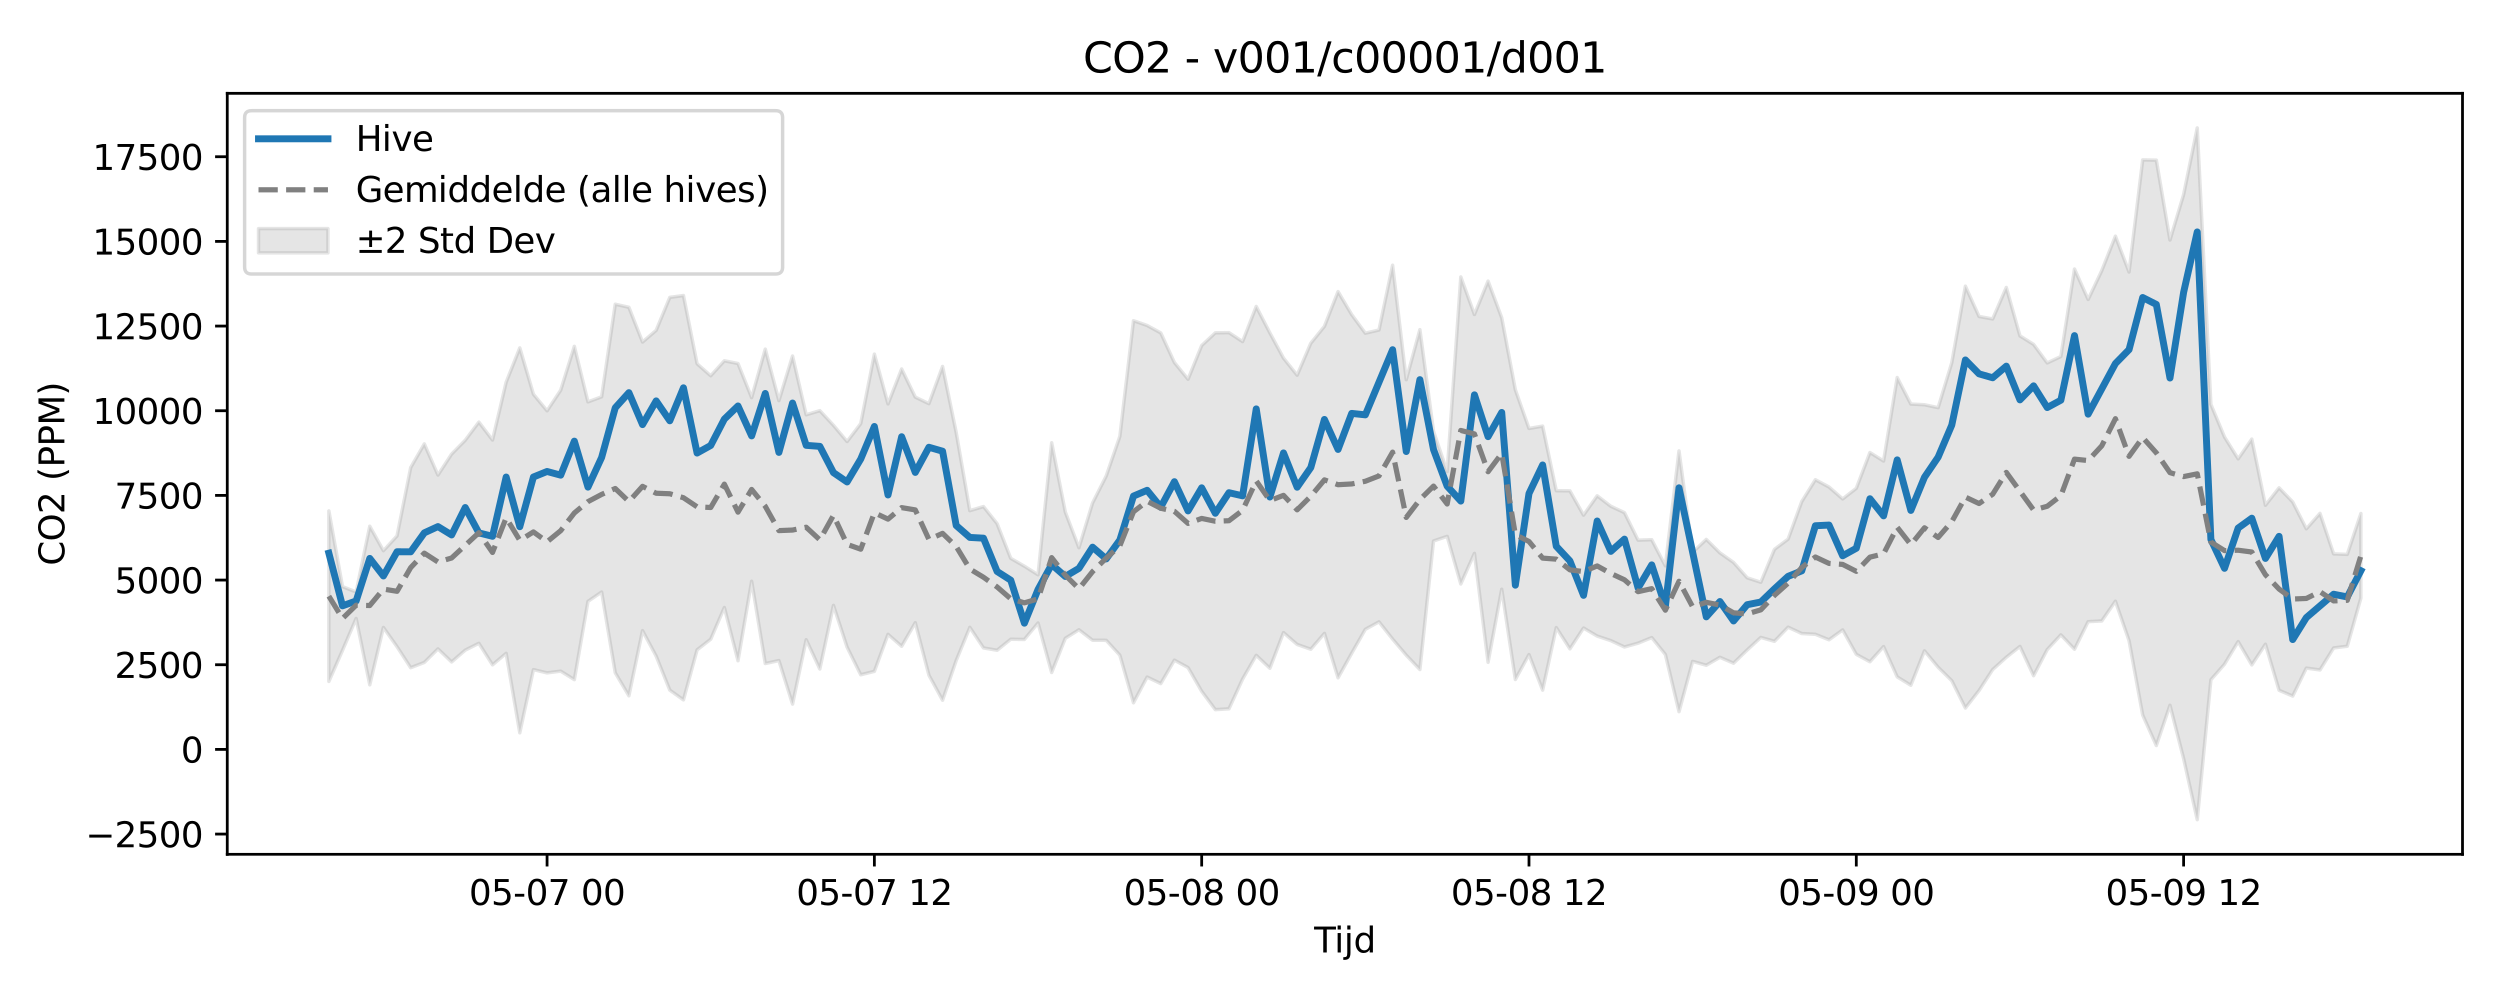 <?xml version="1.0" encoding="utf-8" standalone="no"?>
<!DOCTYPE svg PUBLIC "-//W3C//DTD SVG 1.1//EN"
  "http://www.w3.org/Graphics/SVG/1.1/DTD/svg11.dtd">
<svg xmlns:xlink="http://www.w3.org/1999/xlink" width="720pt" height="288pt" viewBox="0 0 720 288" xmlns="http://www.w3.org/2000/svg" version="1.1">
 <defs>
  <style type="text/css">*{stroke-linejoin: round; stroke-linecap: butt}</style>
 </defs>
 <g id="figure_1">
  <g id="patch_1">
   <path d="M 0 288 
L 720 288 
L 720 0 
L 0 0 
z
" style="fill: #ffffff"/>
  </g>
  <g id="axes_1">
   <g id="patch_2">
    <path d="M 65.45 246.04 
L 709.2 246.04 
L 709.2 26.88 
L 65.45 26.88 
z
" style="fill: #ffffff"/>
   </g>
   <g id="FillBetweenPolyCollection_1">
    <defs>
     <path id="m5e2bd6021c" d="M 94.711 -140.867 
L 94.711 -91.744 
L 98.639 -100.677 
L 102.567 -109.885 
L 106.494 -90.762 
L 110.422 -107.294 
L 114.35 -101.742 
L 118.278 -95.696 
L 122.205 -97.221 
L 126.133 -101.123 
L 130.061 -97.358 
L 133.988 -100.754 
L 137.916 -102.73 
L 141.844 -96.52 
L 145.771 -99.84 
L 149.699 -76.944 
L 153.627 -95.147 
L 157.555 -94.211 
L 161.482 -94.707 
L 165.41 -92.261 
L 169.338 -114.808 
L 173.265 -117.492 
L 177.193 -94.229 
L 181.121 -87.606 
L 185.048 -106.381 
L 188.976 -99.026 
L 192.904 -89.237 
L 196.832 -86.429 
L 200.759 -100.83 
L 204.687 -103.907 
L 208.615 -113.033 
L 212.542 -97.699 
L 216.47 -120.607 
L 220.398 -96.896 
L 224.325 -97.753 
L 228.253 -85.217 
L 232.181 -103.765 
L 236.109 -95.323 
L 240.036 -113.655 
L 243.964 -101.614 
L 247.892 -93.663 
L 251.819 -94.644 
L 255.747 -105.304 
L 259.675 -101.868 
L 263.602 -108.666 
L 267.53 -93.544 
L 271.458 -86.328 
L 275.386 -97.769 
L 279.313 -107.326 
L 283.241 -101.394 
L 287.169 -100.723 
L 291.096 -103.897 
L 295.024 -103.831 
L 298.952 -108.582 
L 302.879 -94.311 
L 306.807 -104.162 
L 310.735 -106.623 
L 314.663 -103.61 
L 318.59 -103.591 
L 322.518 -99.3 
L 326.446 -85.595 
L 330.373 -93.007 
L 334.301 -91.119 
L 338.229 -97.874 
L 342.156 -95.736 
L 346.084 -88.901 
L 350.012 -83.619 
L 353.94 -83.862 
L 357.867 -92.419 
L 361.795 -99.265 
L 365.723 -95.541 
L 369.65 -105.814 
L 373.578 -102.398 
L 377.506 -101.019 
L 381.433 -105.583 
L 385.361 -92.786 
L 389.289 -99.858 
L 393.217 -106.757 
L 397.144 -108.906 
L 401.072 -103.94 
L 405 -99.308 
L 408.927 -95.173 
L 412.855 -132.193 
L 416.783 -133.528 
L 420.71 -119.811 
L 424.638 -128.63 
L 428.566 -97.251 
L 432.494 -118.31 
L 436.421 -92.303 
L 440.349 -99.498 
L 444.277 -89.238 
L 448.204 -107.252 
L 452.132 -101.125 
L 456.06 -107.127 
L 459.987 -104.811 
L 463.915 -103.499 
L 467.843 -101.669 
L 471.771 -102.762 
L 475.698 -104.376 
L 479.626 -99.506 
L 483.554 -83.031 
L 487.481 -97.524 
L 491.409 -96.407 
L 495.337 -98.7 
L 499.264 -96.997 
L 503.192 -100.811 
L 507.12 -104.422 
L 511.048 -103.297 
L 514.975 -107.371 
L 518.903 -105.542 
L 522.831 -105.319 
L 526.758 -103.74 
L 530.686 -106.589 
L 534.614 -99.545 
L 538.541 -97.412 
L 542.469 -101.783 
L 546.397 -93.05 
L 550.325 -90.635 
L 554.252 -100.56 
L 558.18 -95.825 
L 562.108 -91.967 
L 566.035 -84.086 
L 569.963 -89.12 
L 573.891 -95.158 
L 577.818 -98.698 
L 581.746 -101.827 
L 585.674 -93.392 
L 589.602 -100.913 
L 593.529 -105.159 
L 597.457 -101.019 
L 601.385 -108.963 
L 605.312 -109.16 
L 609.24 -114.849 
L 613.168 -103.485 
L 617.095 -82.048 
L 621.023 -73.28 
L 624.951 -84.887 
L 628.879 -69.535 
L 632.806 -51.922 
L 636.734 -92.215 
L 640.662 -96.704 
L 644.589 -103.219 
L 648.517 -96.508 
L 652.445 -102.457 
L 656.372 -89.199 
L 660.3 -87.532 
L 664.228 -95.588 
L 668.156 -95.049 
L 672.083 -101.387 
L 676.011 -101.88 
L 679.939 -115.772 
L 679.939 -140.109 
L 679.939 -140.109 
L 676.011 -128.338 
L 672.083 -128.49 
L 668.156 -140.152 
L 664.228 -135.7 
L 660.3 -143.433 
L 656.372 -147.511 
L 652.445 -142.485 
L 648.517 -161.54 
L 644.589 -155.85 
L 640.662 -162.139 
L 636.734 -171.551 
L 632.806 -251.158 
L 628.879 -231.955 
L 624.951 -218.872 
L 621.023 -241.879 
L 617.095 -241.952 
L 613.168 -209.663 
L 609.24 -219.987 
L 605.312 -210.062 
L 601.385 -201.754 
L 597.457 -210.526 
L 593.529 -185.321 
L 589.602 -183.477 
L 585.674 -188.817 
L 581.746 -191.266 
L 577.818 -205.209 
L 573.891 -196.146 
L 569.963 -196.852 
L 566.035 -205.592 
L 562.108 -183.527 
L 558.18 -170.588 
L 554.252 -171.439 
L 550.325 -171.634 
L 546.397 -179.269 
L 542.469 -155.217 
L 538.541 -157.672 
L 534.614 -147.368 
L 530.686 -144.311 
L 526.758 -147.735 
L 522.831 -149.843 
L 518.903 -143.545 
L 514.975 -132.741 
L 511.048 -129.795 
L 507.12 -120.313 
L 503.192 -121.586 
L 499.264 -126.013 
L 495.337 -128.777 
L 491.409 -132.654 
L 487.481 -128.917 
L 483.554 -158.148 
L 479.626 -125.026 
L 475.698 -132.569 
L 471.771 -132.438 
L 467.843 -140.367 
L 463.915 -142.197 
L 459.987 -145.21 
L 456.06 -139.639 
L 452.132 -146.636 
L 448.204 -146.68 
L 444.277 -165.285 
L 440.349 -164.602 
L 436.421 -175.752 
L 432.494 -196.497 
L 428.566 -207.046 
L 424.638 -197.429 
L 420.71 -208.25 
L 416.783 -152.165 
L 412.855 -163.811 
L 408.927 -193.067 
L 405 -178.648 
L 401.072 -211.625 
L 397.144 -192.958 
L 393.217 -192.04 
L 389.289 -197.389 
L 385.361 -204.025 
L 381.433 -194.013 
L 377.506 -189.145 
L 373.578 -179.941 
L 369.65 -184.862 
L 365.723 -192.13 
L 361.795 -199.738 
L 357.867 -189.619 
L 353.94 -192.204 
L 350.012 -192.141 
L 346.084 -188.483 
L 342.156 -178.777 
L 338.229 -183.597 
L 334.301 -192.119 
L 330.373 -194.267 
L 326.446 -195.637 
L 322.518 -162.321 
L 318.59 -150.915 
L 314.663 -143.151 
L 310.735 -130.247 
L 306.807 -140.534 
L 302.879 -160.493 
L 298.952 -122.462 
L 295.024 -124.936 
L 291.096 -127.199 
L 287.169 -137.181 
L 283.241 -142.117 
L 279.313 -140.929 
L 275.386 -163.443 
L 271.458 -182.462 
L 267.53 -171.744 
L 263.602 -173.633 
L 259.675 -181.737 
L 255.747 -171.676 
L 251.819 -186.021 
L 247.892 -166.002 
L 243.964 -160.834 
L 240.036 -165.512 
L 236.109 -169.734 
L 232.181 -168.544 
L 228.253 -185.471 
L 224.325 -172.615 
L 220.398 -187.456 
L 216.47 -173.472 
L 212.542 -183.309 
L 208.615 -184.098 
L 204.687 -179.77 
L 200.759 -183.243 
L 196.832 -202.888 
L 192.904 -202.36 
L 188.976 -192.866 
L 185.048 -189.488 
L 181.121 -199.499 
L 177.193 -200.388 
L 173.265 -173.722 
L 169.338 -172.256 
L 165.41 -188.263 
L 161.482 -175.628 
L 157.555 -169.697 
L 153.627 -174.466 
L 149.699 -187.808 
L 145.771 -177.913 
L 141.844 -161.265 
L 137.916 -166.441 
L 133.988 -161.212 
L 130.061 -157.225 
L 126.133 -151.18 
L 122.205 -160.16 
L 118.278 -153.344 
L 114.35 -133.666 
L 110.422 -129.391 
L 106.494 -136.455 
L 102.567 -117.512 
L 98.639 -119.059 
L 94.711 -140.867 
z
" style="stroke: #808080; stroke-opacity: 0.2"/>
    </defs>
    <g clip-path="url(#p0f39815959)">
     <use xlink:href="#m5e2bd6021c" x="0" y="288" style="fill: #808080; fill-opacity: 0.2; stroke: #808080; stroke-opacity: 0.2"/>
    </g>
   </g>
   <g id="matplotlib.axis_1">
    <g id="xtick_1">
     <g id="line2d_1">
      <defs>
       <path id="mcc190899d2" d="M 0 0 
L 0 3.5 
" style="stroke: #000000; stroke-width: 0.8"/>
      </defs>
      <g>
       <use xlink:href="#mcc190899d2" x="157.555" y="246.04" style="stroke: #000000; stroke-width: 0.8"/>
      </g>
     </g>
     <g id="text_1">
      <!-- 05-07 00 -->
      <g transform="translate(135.074 260.638) scale(0.1 -0.1)">
       <defs>
        <path id="DejaVuSans-30" d="M 2034 4250 
Q 1547 4250 1301 3770 
Q 1056 3291 1056 2328 
Q 1056 1369 1301 889 
Q 1547 409 2034 409 
Q 2525 409 2770 889 
Q 3016 1369 3016 2328 
Q 3016 3291 2770 3770 
Q 2525 4250 2034 4250 
z
M 2034 4750 
Q 2819 4750 3233 4129 
Q 3647 3509 3647 2328 
Q 3647 1150 3233 529 
Q 2819 -91 2034 -91 
Q 1250 -91 836 529 
Q 422 1150 422 2328 
Q 422 3509 836 4129 
Q 1250 4750 2034 4750 
z
" transform="scale(0.016)"/>
        <path id="DejaVuSans-35" d="M 691 4666 
L 3169 4666 
L 3169 4134 
L 1269 4134 
L 1269 2991 
Q 1406 3038 1543 3061 
Q 1681 3084 1819 3084 
Q 2600 3084 3056 2656 
Q 3513 2228 3513 1497 
Q 3513 744 3044 326 
Q 2575 -91 1722 -91 
Q 1428 -91 1123 -41 
Q 819 9 494 109 
L 494 744 
Q 775 591 1075 516 
Q 1375 441 1709 441 
Q 2250 441 2565 725 
Q 2881 1009 2881 1497 
Q 2881 1984 2565 2268 
Q 2250 2553 1709 2553 
Q 1456 2553 1204 2497 
Q 953 2441 691 2322 
L 691 4666 
z
" transform="scale(0.016)"/>
        <path id="DejaVuSans-2d" d="M 313 2009 
L 1997 2009 
L 1997 1497 
L 313 1497 
L 313 2009 
z
" transform="scale(0.016)"/>
        <path id="DejaVuSans-37" d="M 525 4666 
L 3525 4666 
L 3525 4397 
L 1831 0 
L 1172 0 
L 2766 4134 
L 525 4134 
L 525 4666 
z
" transform="scale(0.016)"/>
        <path id="DejaVuSans-20" transform="scale(0.016)"/>
       </defs>
       <use xlink:href="#DejaVuSans-30"/>
       <use xlink:href="#DejaVuSans-35" transform="translate(63.623 0)"/>
       <use xlink:href="#DejaVuSans-2d" transform="translate(127.246 0)"/>
       <use xlink:href="#DejaVuSans-30" transform="translate(163.33 0)"/>
       <use xlink:href="#DejaVuSans-37" transform="translate(226.953 0)"/>
       <use xlink:href="#DejaVuSans-20" transform="translate(290.576 0)"/>
       <use xlink:href="#DejaVuSans-30" transform="translate(322.363 0)"/>
       <use xlink:href="#DejaVuSans-30" transform="translate(385.986 0)"/>
      </g>
     </g>
    </g>
    <g id="xtick_2">
     <g id="line2d_2">
      <g>
       <use xlink:href="#mcc190899d2" x="251.819" y="246.04" style="stroke: #000000; stroke-width: 0.8"/>
      </g>
     </g>
     <g id="text_2">
      <!-- 05-07 12 -->
      <g transform="translate(229.339 260.638) scale(0.1 -0.1)">
       <defs>
        <path id="DejaVuSans-31" d="M 794 531 
L 1825 531 
L 1825 4091 
L 703 3866 
L 703 4441 
L 1819 4666 
L 2450 4666 
L 2450 531 
L 3481 531 
L 3481 0 
L 794 0 
L 794 531 
z
" transform="scale(0.016)"/>
        <path id="DejaVuSans-32" d="M 1228 531 
L 3431 531 
L 3431 0 
L 469 0 
L 469 531 
Q 828 903 1448 1529 
Q 2069 2156 2228 2338 
Q 2531 2678 2651 2914 
Q 2772 3150 2772 3378 
Q 2772 3750 2511 3984 
Q 2250 4219 1831 4219 
Q 1534 4219 1204 4116 
Q 875 4013 500 3803 
L 500 4441 
Q 881 4594 1212 4672 
Q 1544 4750 1819 4750 
Q 2544 4750 2975 4387 
Q 3406 4025 3406 3419 
Q 3406 3131 3298 2873 
Q 3191 2616 2906 2266 
Q 2828 2175 2409 1742 
Q 1991 1309 1228 531 
z
" transform="scale(0.016)"/>
       </defs>
       <use xlink:href="#DejaVuSans-30"/>
       <use xlink:href="#DejaVuSans-35" transform="translate(63.623 0)"/>
       <use xlink:href="#DejaVuSans-2d" transform="translate(127.246 0)"/>
       <use xlink:href="#DejaVuSans-30" transform="translate(163.33 0)"/>
       <use xlink:href="#DejaVuSans-37" transform="translate(226.953 0)"/>
       <use xlink:href="#DejaVuSans-20" transform="translate(290.576 0)"/>
       <use xlink:href="#DejaVuSans-31" transform="translate(322.363 0)"/>
       <use xlink:href="#DejaVuSans-32" transform="translate(385.986 0)"/>
      </g>
     </g>
    </g>
    <g id="xtick_3">
     <g id="line2d_3">
      <g>
       <use xlink:href="#mcc190899d2" x="346.084" y="246.04" style="stroke: #000000; stroke-width: 0.8"/>
      </g>
     </g>
     <g id="text_3">
      <!-- 05-08 00 -->
      <g transform="translate(323.604 260.638) scale(0.1 -0.1)">
       <defs>
        <path id="DejaVuSans-38" d="M 2034 2216 
Q 1584 2216 1326 1975 
Q 1069 1734 1069 1313 
Q 1069 891 1326 650 
Q 1584 409 2034 409 
Q 2484 409 2743 651 
Q 3003 894 3003 1313 
Q 3003 1734 2745 1975 
Q 2488 2216 2034 2216 
z
M 1403 2484 
Q 997 2584 770 2862 
Q 544 3141 544 3541 
Q 544 4100 942 4425 
Q 1341 4750 2034 4750 
Q 2731 4750 3128 4425 
Q 3525 4100 3525 3541 
Q 3525 3141 3298 2862 
Q 3072 2584 2669 2484 
Q 3125 2378 3379 2068 
Q 3634 1759 3634 1313 
Q 3634 634 3220 271 
Q 2806 -91 2034 -91 
Q 1263 -91 848 271 
Q 434 634 434 1313 
Q 434 1759 690 2068 
Q 947 2378 1403 2484 
z
M 1172 3481 
Q 1172 3119 1398 2916 
Q 1625 2713 2034 2713 
Q 2441 2713 2670 2916 
Q 2900 3119 2900 3481 
Q 2900 3844 2670 4047 
Q 2441 4250 2034 4250 
Q 1625 4250 1398 4047 
Q 1172 3844 1172 3481 
z
" transform="scale(0.016)"/>
       </defs>
       <use xlink:href="#DejaVuSans-30"/>
       <use xlink:href="#DejaVuSans-35" transform="translate(63.623 0)"/>
       <use xlink:href="#DejaVuSans-2d" transform="translate(127.246 0)"/>
       <use xlink:href="#DejaVuSans-30" transform="translate(163.33 0)"/>
       <use xlink:href="#DejaVuSans-38" transform="translate(226.953 0)"/>
       <use xlink:href="#DejaVuSans-20" transform="translate(290.576 0)"/>
       <use xlink:href="#DejaVuSans-30" transform="translate(322.363 0)"/>
       <use xlink:href="#DejaVuSans-30" transform="translate(385.986 0)"/>
      </g>
     </g>
    </g>
    <g id="xtick_4">
     <g id="line2d_4">
      <g>
       <use xlink:href="#mcc190899d2" x="440.349" y="246.04" style="stroke: #000000; stroke-width: 0.8"/>
      </g>
     </g>
     <g id="text_4">
      <!-- 05-08 12 -->
      <g transform="translate(417.868 260.638) scale(0.1 -0.1)">
       <use xlink:href="#DejaVuSans-30"/>
       <use xlink:href="#DejaVuSans-35" transform="translate(63.623 0)"/>
       <use xlink:href="#DejaVuSans-2d" transform="translate(127.246 0)"/>
       <use xlink:href="#DejaVuSans-30" transform="translate(163.33 0)"/>
       <use xlink:href="#DejaVuSans-38" transform="translate(226.953 0)"/>
       <use xlink:href="#DejaVuSans-20" transform="translate(290.576 0)"/>
       <use xlink:href="#DejaVuSans-31" transform="translate(322.363 0)"/>
       <use xlink:href="#DejaVuSans-32" transform="translate(385.986 0)"/>
      </g>
     </g>
    </g>
    <g id="xtick_5">
     <g id="line2d_5">
      <g>
       <use xlink:href="#mcc190899d2" x="534.614" y="246.04" style="stroke: #000000; stroke-width: 0.8"/>
      </g>
     </g>
     <g id="text_5">
      <!-- 05-09 00 -->
      <g transform="translate(512.133 260.638) scale(0.1 -0.1)">
       <defs>
        <path id="DejaVuSans-39" d="M 703 97 
L 703 672 
Q 941 559 1184 500 
Q 1428 441 1663 441 
Q 2288 441 2617 861 
Q 2947 1281 2994 2138 
Q 2813 1869 2534 1725 
Q 2256 1581 1919 1581 
Q 1219 1581 811 2004 
Q 403 2428 403 3163 
Q 403 3881 828 4315 
Q 1253 4750 1959 4750 
Q 2769 4750 3195 4129 
Q 3622 3509 3622 2328 
Q 3622 1225 3098 567 
Q 2575 -91 1691 -91 
Q 1453 -91 1209 -44 
Q 966 3 703 97 
z
M 1959 2075 
Q 2384 2075 2632 2365 
Q 2881 2656 2881 3163 
Q 2881 3666 2632 3958 
Q 2384 4250 1959 4250 
Q 1534 4250 1286 3958 
Q 1038 3666 1038 3163 
Q 1038 2656 1286 2365 
Q 1534 2075 1959 2075 
z
" transform="scale(0.016)"/>
       </defs>
       <use xlink:href="#DejaVuSans-30"/>
       <use xlink:href="#DejaVuSans-35" transform="translate(63.623 0)"/>
       <use xlink:href="#DejaVuSans-2d" transform="translate(127.246 0)"/>
       <use xlink:href="#DejaVuSans-30" transform="translate(163.33 0)"/>
       <use xlink:href="#DejaVuSans-39" transform="translate(226.953 0)"/>
       <use xlink:href="#DejaVuSans-20" transform="translate(290.576 0)"/>
       <use xlink:href="#DejaVuSans-30" transform="translate(322.363 0)"/>
       <use xlink:href="#DejaVuSans-30" transform="translate(385.986 0)"/>
      </g>
     </g>
    </g>
    <g id="xtick_6">
     <g id="line2d_6">
      <g>
       <use xlink:href="#mcc190899d2" x="628.879" y="246.04" style="stroke: #000000; stroke-width: 0.8"/>
      </g>
     </g>
     <g id="text_6">
      <!-- 05-09 12 -->
      <g transform="translate(606.398 260.638) scale(0.1 -0.1)">
       <use xlink:href="#DejaVuSans-30"/>
       <use xlink:href="#DejaVuSans-35" transform="translate(63.623 0)"/>
       <use xlink:href="#DejaVuSans-2d" transform="translate(127.246 0)"/>
       <use xlink:href="#DejaVuSans-30" transform="translate(163.33 0)"/>
       <use xlink:href="#DejaVuSans-39" transform="translate(226.953 0)"/>
       <use xlink:href="#DejaVuSans-20" transform="translate(290.576 0)"/>
       <use xlink:href="#DejaVuSans-31" transform="translate(322.363 0)"/>
       <use xlink:href="#DejaVuSans-32" transform="translate(385.986 0)"/>
      </g>
     </g>
    </g>
    <g id="text_7">
     <!-- Tijd -->
     <g transform="translate(378.475 274.317) scale(0.1 -0.1)">
      <defs>
       <path id="DejaVuSans-54" d="M -19 4666 
L 3928 4666 
L 3928 4134 
L 2272 4134 
L 2272 0 
L 1638 0 
L 1638 4134 
L -19 4134 
L -19 4666 
z
" transform="scale(0.016)"/>
       <path id="DejaVuSans-69" d="M 603 3500 
L 1178 3500 
L 1178 0 
L 603 0 
L 603 3500 
z
M 603 4863 
L 1178 4863 
L 1178 4134 
L 603 4134 
L 603 4863 
z
" transform="scale(0.016)"/>
       <path id="DejaVuSans-6a" d="M 603 3500 
L 1178 3500 
L 1178 -63 
Q 1178 -731 923 -1031 
Q 669 -1331 103 -1331 
L -116 -1331 
L -116 -844 
L 38 -844 
Q 366 -844 484 -692 
Q 603 -541 603 -63 
L 603 3500 
z
M 603 4863 
L 1178 4863 
L 1178 4134 
L 603 4134 
L 603 4863 
z
" transform="scale(0.016)"/>
       <path id="DejaVuSans-64" d="M 2906 2969 
L 2906 4863 
L 3481 4863 
L 3481 0 
L 2906 0 
L 2906 525 
Q 2725 213 2448 61 
Q 2172 -91 1784 -91 
Q 1150 -91 751 415 
Q 353 922 353 1747 
Q 353 2572 751 3078 
Q 1150 3584 1784 3584 
Q 2172 3584 2448 3432 
Q 2725 3281 2906 2969 
z
M 947 1747 
Q 947 1113 1208 752 
Q 1469 391 1925 391 
Q 2381 391 2643 752 
Q 2906 1113 2906 1747 
Q 2906 2381 2643 2742 
Q 2381 3103 1925 3103 
Q 1469 3103 1208 2742 
Q 947 2381 947 1747 
z
" transform="scale(0.016)"/>
      </defs>
      <use xlink:href="#DejaVuSans-54"/>
      <use xlink:href="#DejaVuSans-69" transform="translate(57.959 0)"/>
      <use xlink:href="#DejaVuSans-6a" transform="translate(85.742 0)"/>
      <use xlink:href="#DejaVuSans-64" transform="translate(113.525 0)"/>
     </g>
    </g>
   </g>
   <g id="matplotlib.axis_2">
    <g id="ytick_1">
     <g id="line2d_7">
      <defs>
       <path id="m6041c3e8a3" d="M 0 0 
L -3.5 0 
" style="stroke: #000000; stroke-width: 0.8"/>
      </defs>
      <g>
       <use xlink:href="#m6041c3e8a3" x="65.45" y="240.211" style="stroke: #000000; stroke-width: 0.8"/>
      </g>
     </g>
     <g id="text_8">
      <!-- −2500 -->
      <g transform="translate(24.62 244.01) scale(0.1 -0.1)">
       <defs>
        <path id="DejaVuSans-2212" d="M 678 2272 
L 4684 2272 
L 4684 1741 
L 678 1741 
L 678 2272 
z
" transform="scale(0.016)"/>
       </defs>
       <use xlink:href="#DejaVuSans-2212"/>
       <use xlink:href="#DejaVuSans-32" transform="translate(83.789 0)"/>
       <use xlink:href="#DejaVuSans-35" transform="translate(147.412 0)"/>
       <use xlink:href="#DejaVuSans-30" transform="translate(211.035 0)"/>
       <use xlink:href="#DejaVuSans-30" transform="translate(274.658 0)"/>
      </g>
     </g>
    </g>
    <g id="ytick_2">
     <g id="line2d_8">
      <g>
       <use xlink:href="#m6041c3e8a3" x="65.45" y="215.827" style="stroke: #000000; stroke-width: 0.8"/>
      </g>
     </g>
     <g id="text_9">
      <!-- 0 -->
      <g transform="translate(52.087 219.626) scale(0.1 -0.1)">
       <use xlink:href="#DejaVuSans-30"/>
      </g>
     </g>
    </g>
    <g id="ytick_3">
     <g id="line2d_9">
      <g>
       <use xlink:href="#m6041c3e8a3" x="65.45" y="191.442" style="stroke: #000000; stroke-width: 0.8"/>
      </g>
     </g>
     <g id="text_10">
      <!-- 2500 -->
      <g transform="translate(33 195.242) scale(0.1 -0.1)">
       <use xlink:href="#DejaVuSans-32"/>
       <use xlink:href="#DejaVuSans-35" transform="translate(63.623 0)"/>
       <use xlink:href="#DejaVuSans-30" transform="translate(127.246 0)"/>
       <use xlink:href="#DejaVuSans-30" transform="translate(190.869 0)"/>
      </g>
     </g>
    </g>
    <g id="ytick_4">
     <g id="line2d_10">
      <g>
       <use xlink:href="#m6041c3e8a3" x="65.45" y="167.058" style="stroke: #000000; stroke-width: 0.8"/>
      </g>
     </g>
     <g id="text_11">
      <!-- 5000 -->
      <g transform="translate(33 170.857) scale(0.1 -0.1)">
       <use xlink:href="#DejaVuSans-35"/>
       <use xlink:href="#DejaVuSans-30" transform="translate(63.623 0)"/>
       <use xlink:href="#DejaVuSans-30" transform="translate(127.246 0)"/>
       <use xlink:href="#DejaVuSans-30" transform="translate(190.869 0)"/>
      </g>
     </g>
    </g>
    <g id="ytick_5">
     <g id="line2d_11">
      <g>
       <use xlink:href="#m6041c3e8a3" x="65.45" y="142.674" style="stroke: #000000; stroke-width: 0.8"/>
      </g>
     </g>
     <g id="text_12">
      <!-- 7500 -->
      <g transform="translate(33 146.473) scale(0.1 -0.1)">
       <use xlink:href="#DejaVuSans-37"/>
       <use xlink:href="#DejaVuSans-35" transform="translate(63.623 0)"/>
       <use xlink:href="#DejaVuSans-30" transform="translate(127.246 0)"/>
       <use xlink:href="#DejaVuSans-30" transform="translate(190.869 0)"/>
      </g>
     </g>
    </g>
    <g id="ytick_6">
     <g id="line2d_12">
      <g>
       <use xlink:href="#m6041c3e8a3" x="65.45" y="118.29" style="stroke: #000000; stroke-width: 0.8"/>
      </g>
     </g>
     <g id="text_13">
      <!-- 10000 -->
      <g transform="translate(26.637 122.089) scale(0.1 -0.1)">
       <use xlink:href="#DejaVuSans-31"/>
       <use xlink:href="#DejaVuSans-30" transform="translate(63.623 0)"/>
       <use xlink:href="#DejaVuSans-30" transform="translate(127.246 0)"/>
       <use xlink:href="#DejaVuSans-30" transform="translate(190.869 0)"/>
       <use xlink:href="#DejaVuSans-30" transform="translate(254.492 0)"/>
      </g>
     </g>
    </g>
    <g id="ytick_7">
     <g id="line2d_13">
      <g>
       <use xlink:href="#m6041c3e8a3" x="65.45" y="93.905" style="stroke: #000000; stroke-width: 0.8"/>
      </g>
     </g>
     <g id="text_14">
      <!-- 12500 -->
      <g transform="translate(26.637 97.705) scale(0.1 -0.1)">
       <use xlink:href="#DejaVuSans-31"/>
       <use xlink:href="#DejaVuSans-32" transform="translate(63.623 0)"/>
       <use xlink:href="#DejaVuSans-35" transform="translate(127.246 0)"/>
       <use xlink:href="#DejaVuSans-30" transform="translate(190.869 0)"/>
       <use xlink:href="#DejaVuSans-30" transform="translate(254.492 0)"/>
      </g>
     </g>
    </g>
    <g id="ytick_8">
     <g id="line2d_14">
      <g>
       <use xlink:href="#m6041c3e8a3" x="65.45" y="69.521" style="stroke: #000000; stroke-width: 0.8"/>
      </g>
     </g>
     <g id="text_15">
      <!-- 15000 -->
      <g transform="translate(26.637 73.32) scale(0.1 -0.1)">
       <use xlink:href="#DejaVuSans-31"/>
       <use xlink:href="#DejaVuSans-35" transform="translate(63.623 0)"/>
       <use xlink:href="#DejaVuSans-30" transform="translate(127.246 0)"/>
       <use xlink:href="#DejaVuSans-30" transform="translate(190.869 0)"/>
       <use xlink:href="#DejaVuSans-30" transform="translate(254.492 0)"/>
      </g>
     </g>
    </g>
    <g id="ytick_9">
     <g id="line2d_15">
      <g>
       <use xlink:href="#m6041c3e8a3" x="65.45" y="45.137" style="stroke: #000000; stroke-width: 0.8"/>
      </g>
     </g>
     <g id="text_16">
      <!-- 17500 -->
      <g transform="translate(26.637 48.936) scale(0.1 -0.1)">
       <use xlink:href="#DejaVuSans-31"/>
       <use xlink:href="#DejaVuSans-37" transform="translate(63.623 0)"/>
       <use xlink:href="#DejaVuSans-35" transform="translate(127.246 0)"/>
       <use xlink:href="#DejaVuSans-30" transform="translate(190.869 0)"/>
       <use xlink:href="#DejaVuSans-30" transform="translate(254.492 0)"/>
      </g>
     </g>
    </g>
    <g id="text_17">
     <!-- CO2 (PPM) -->
     <g transform="translate(18.541 162.903) rotate(-90) scale(0.1 -0.1)">
      <defs>
       <path id="DejaVuSans-43" d="M 4122 4306 
L 4122 3641 
Q 3803 3938 3442 4084 
Q 3081 4231 2675 4231 
Q 1875 4231 1450 3742 
Q 1025 3253 1025 2328 
Q 1025 1406 1450 917 
Q 1875 428 2675 428 
Q 3081 428 3442 575 
Q 3803 722 4122 1019 
L 4122 359 
Q 3791 134 3420 21 
Q 3050 -91 2638 -91 
Q 1578 -91 968 557 
Q 359 1206 359 2328 
Q 359 3453 968 4101 
Q 1578 4750 2638 4750 
Q 3056 4750 3426 4639 
Q 3797 4528 4122 4306 
z
" transform="scale(0.016)"/>
       <path id="DejaVuSans-4f" d="M 2522 4238 
Q 1834 4238 1429 3725 
Q 1025 3213 1025 2328 
Q 1025 1447 1429 934 
Q 1834 422 2522 422 
Q 3209 422 3611 934 
Q 4013 1447 4013 2328 
Q 4013 3213 3611 3725 
Q 3209 4238 2522 4238 
z
M 2522 4750 
Q 3503 4750 4090 4092 
Q 4678 3434 4678 2328 
Q 4678 1225 4090 567 
Q 3503 -91 2522 -91 
Q 1538 -91 948 565 
Q 359 1222 359 2328 
Q 359 3434 948 4092 
Q 1538 4750 2522 4750 
z
" transform="scale(0.016)"/>
       <path id="DejaVuSans-28" d="M 1984 4856 
Q 1566 4138 1362 3434 
Q 1159 2731 1159 2009 
Q 1159 1288 1364 580 
Q 1569 -128 1984 -844 
L 1484 -844 
Q 1016 -109 783 600 
Q 550 1309 550 2009 
Q 550 2706 781 3412 
Q 1013 4119 1484 4856 
L 1984 4856 
z
" transform="scale(0.016)"/>
       <path id="DejaVuSans-50" d="M 1259 4147 
L 1259 2394 
L 2053 2394 
Q 2494 2394 2734 2622 
Q 2975 2850 2975 3272 
Q 2975 3691 2734 3919 
Q 2494 4147 2053 4147 
L 1259 4147 
z
M 628 4666 
L 2053 4666 
Q 2838 4666 3239 4311 
Q 3641 3956 3641 3272 
Q 3641 2581 3239 2228 
Q 2838 1875 2053 1875 
L 1259 1875 
L 1259 0 
L 628 0 
L 628 4666 
z
" transform="scale(0.016)"/>
       <path id="DejaVuSans-4d" d="M 628 4666 
L 1569 4666 
L 2759 1491 
L 3956 4666 
L 4897 4666 
L 4897 0 
L 4281 0 
L 4281 4097 
L 3078 897 
L 2444 897 
L 1241 4097 
L 1241 0 
L 628 0 
L 628 4666 
z
" transform="scale(0.016)"/>
       <path id="DejaVuSans-29" d="M 513 4856 
L 1013 4856 
Q 1481 4119 1714 3412 
Q 1947 2706 1947 2009 
Q 1947 1309 1714 600 
Q 1481 -109 1013 -844 
L 513 -844 
Q 928 -128 1133 580 
Q 1338 1288 1338 2009 
Q 1338 2731 1133 3434 
Q 928 4138 513 4856 
z
" transform="scale(0.016)"/>
      </defs>
      <use xlink:href="#DejaVuSans-43"/>
      <use xlink:href="#DejaVuSans-4f" transform="translate(69.824 0)"/>
      <use xlink:href="#DejaVuSans-32" transform="translate(148.535 0)"/>
      <use xlink:href="#DejaVuSans-20" transform="translate(212.158 0)"/>
      <use xlink:href="#DejaVuSans-28" transform="translate(243.945 0)"/>
      <use xlink:href="#DejaVuSans-50" transform="translate(282.959 0)"/>
      <use xlink:href="#DejaVuSans-50" transform="translate(343.262 0)"/>
      <use xlink:href="#DejaVuSans-4d" transform="translate(403.564 0)"/>
      <use xlink:href="#DejaVuSans-29" transform="translate(489.844 0)"/>
     </g>
    </g>
   </g>
   <g id="line2d_16">
    <path d="M 94.711 159.324 
L 98.639 174.481 
L 102.567 173.076 
L 106.494 160.826 
L 110.422 165.878 
L 114.35 158.904 
L 118.278 158.927 
L 122.205 153.458 
L 126.133 151.654 
L 130.061 154.063 
L 133.988 146.169 
L 137.916 153.471 
L 141.844 154.456 
L 145.771 137.391 
L 149.699 151.69 
L 153.627 137.378 
L 157.555 135.785 
L 161.482 136.848 
L 165.41 127.052 
L 169.338 140.291 
L 173.265 131.763 
L 177.193 117.441 
L 181.121 113.088 
L 185.048 122.285 
L 188.976 115.461 
L 192.904 121.187 
L 196.832 111.69 
L 200.759 130.479 
L 204.687 128.294 
L 208.615 120.705 
L 212.542 116.918 
L 216.47 125.537 
L 220.398 113.319 
L 224.325 130.29 
L 228.253 116.079 
L 232.181 128.258 
L 236.109 128.554 
L 240.036 136.116 
L 243.964 138.802 
L 247.892 132.202 
L 251.819 122.828 
L 255.747 142.55 
L 259.675 125.781 
L 263.602 136.054 
L 267.53 128.811 
L 271.458 129.945 
L 275.386 151.348 
L 279.313 154.778 
L 283.241 154.993 
L 287.169 164.578 
L 291.096 167.097 
L 295.024 179.475 
L 298.952 169.779 
L 302.879 162.586 
L 306.807 166.018 
L 310.735 163.687 
L 314.663 157.587 
L 318.59 160.962 
L 322.518 155.52 
L 326.446 142.869 
L 330.373 141.208 
L 334.301 146.049 
L 338.229 138.727 
L 342.156 147.141 
L 346.084 140.492 
L 350.012 147.821 
L 353.94 141.897 
L 357.867 142.801 
L 361.795 117.766 
L 365.723 143.142 
L 369.65 130.443 
L 373.578 140.317 
L 377.506 134.666 
L 381.433 120.803 
L 385.361 129.438 
L 389.289 119.06 
L 393.217 119.476 
L 401.072 100.717 
L 405 130.036 
L 408.927 109.341 
L 412.855 129.477 
L 416.783 140.024 
L 420.71 144.313 
L 424.638 113.715 
L 428.566 125.754 
L 432.494 118.787 
L 436.421 168.531 
L 440.349 142.128 
L 444.277 133.91 
L 448.204 157.324 
L 452.132 161.542 
L 456.06 171.46 
L 459.987 150.053 
L 463.915 158.794 
L 467.843 155.272 
L 471.771 169.35 
L 475.698 162.689 
L 479.626 174.666 
L 483.554 140.489 
L 491.409 177.651 
L 495.337 173.242 
L 499.264 178.837 
L 503.192 174.152 
L 507.12 173.379 
L 511.048 169.591 
L 514.975 165.989 
L 518.903 164.408 
L 522.831 151.416 
L 526.758 151.218 
L 530.686 160.065 
L 534.614 157.899 
L 538.541 143.64 
L 542.469 148.565 
L 546.397 132.446 
L 550.325 147.001 
L 554.252 137.449 
L 558.18 131.657 
L 562.108 122.435 
L 566.035 103.669 
L 569.963 107.668 
L 573.891 108.799 
L 577.818 105.454 
L 581.746 115.159 
L 585.674 111.126 
L 589.602 117.376 
L 593.529 115.256 
L 597.457 96.661 
L 601.385 119.275 
L 609.24 104.703 
L 613.168 100.689 
L 617.095 85.683 
L 621.023 87.673 
L 624.951 108.868 
L 628.879 84.204 
L 632.806 66.8 
L 636.734 155.363 
L 640.662 163.679 
L 644.589 152.086 
L 648.517 149.243 
L 652.445 160.829 
L 656.372 154.473 
L 660.3 184.191 
L 664.228 177.862 
L 672.083 171.138 
L 676.011 171.93 
L 679.939 164.361 
L 679.939 164.361 
" clip-path="url(#p0f39815959)" style="fill: none; stroke: #1f77b4; stroke-width: 2; stroke-linecap: square"/>
   </g>
   <g id="line2d_17">
    <path d="M 94.711 171.694 
L 98.639 178.132 
L 102.567 174.301 
L 106.494 174.392 
L 110.422 169.658 
L 114.35 170.296 
L 118.278 163.48 
L 122.205 159.31 
L 126.133 161.848 
L 130.061 160.709 
L 137.916 153.414 
L 141.844 159.107 
L 145.771 149.124 
L 149.699 155.624 
L 153.627 153.193 
L 157.555 156.046 
L 161.482 152.832 
L 165.41 147.738 
L 169.338 144.468 
L 173.265 142.393 
L 177.193 140.691 
L 181.121 144.447 
L 185.048 140.066 
L 188.976 142.054 
L 192.904 142.202 
L 196.832 143.342 
L 200.759 145.963 
L 204.687 146.162 
L 208.615 139.434 
L 212.542 147.496 
L 216.47 140.961 
L 220.398 145.824 
L 224.325 152.816 
L 228.253 152.656 
L 232.181 151.845 
L 236.109 155.471 
L 240.036 148.416 
L 243.964 156.776 
L 247.892 158.168 
L 251.819 147.667 
L 255.747 149.51 
L 259.675 146.197 
L 263.602 146.851 
L 267.53 155.356 
L 271.458 153.605 
L 275.386 157.394 
L 279.313 163.872 
L 283.241 166.244 
L 287.169 169.048 
L 291.096 172.452 
L 295.024 173.617 
L 298.952 172.478 
L 302.879 160.598 
L 306.807 165.652 
L 310.735 169.565 
L 314.663 164.62 
L 318.59 160.747 
L 322.518 157.19 
L 326.446 147.384 
L 330.373 144.363 
L 334.301 146.381 
L 338.229 147.265 
L 342.156 150.743 
L 346.084 149.308 
L 350.012 150.12 
L 353.94 149.967 
L 357.867 146.981 
L 361.795 138.499 
L 365.723 144.165 
L 369.65 142.662 
L 373.578 146.831 
L 377.506 142.918 
L 381.433 138.202 
L 385.361 139.595 
L 389.289 139.377 
L 393.217 138.602 
L 397.144 137.068 
L 401.072 130.217 
L 405 149.022 
L 408.927 143.88 
L 412.855 139.998 
L 416.783 145.154 
L 420.71 123.97 
L 424.638 124.971 
L 428.566 135.852 
L 432.494 130.596 
L 436.421 153.973 
L 440.349 155.95 
L 444.277 160.738 
L 448.204 161.034 
L 452.132 164.12 
L 456.06 164.617 
L 459.987 162.99 
L 463.915 165.152 
L 467.843 166.982 
L 471.771 170.4 
L 475.698 169.528 
L 479.626 175.734 
L 483.554 167.411 
L 487.481 174.779 
L 491.409 173.47 
L 495.337 174.261 
L 499.264 176.495 
L 503.192 176.801 
L 507.12 175.633 
L 511.048 171.454 
L 514.975 167.944 
L 518.903 163.457 
L 522.831 160.419 
L 526.758 162.263 
L 530.686 162.55 
L 534.614 164.543 
L 538.541 160.458 
L 542.469 159.5 
L 546.397 151.84 
L 550.325 156.866 
L 554.252 152.001 
L 558.18 154.793 
L 562.108 150.253 
L 566.035 143.161 
L 569.963 145.014 
L 573.891 142.348 
L 577.818 136.047 
L 585.674 146.896 
L 589.602 145.805 
L 593.529 142.76 
L 597.457 132.227 
L 601.385 132.641 
L 605.312 128.389 
L 609.24 120.582 
L 613.168 131.426 
L 617.095 126 
L 621.023 130.42 
L 624.951 136.121 
L 628.879 137.255 
L 632.806 136.46 
L 636.734 156.117 
L 640.662 158.579 
L 644.589 158.465 
L 648.517 158.976 
L 652.445 165.529 
L 656.372 169.645 
L 660.3 172.518 
L 664.228 172.356 
L 668.156 170.4 
L 672.083 173.062 
L 676.011 172.891 
L 679.939 160.059 
L 679.939 160.059 
" clip-path="url(#p0f39815959)" style="fill: none; stroke-dasharray: 5.55,2.4; stroke-dashoffset: 0; stroke: #808080; stroke-width: 1.5"/>
   </g>
   <g id="patch_3">
    <path d="M 65.45 246.04 
L 65.45 26.88 
" style="fill: none; stroke: #000000; stroke-width: 0.8; stroke-linejoin: miter; stroke-linecap: square"/>
   </g>
   <g id="patch_4">
    <path d="M 709.2 246.04 
L 709.2 26.88 
" style="fill: none; stroke: #000000; stroke-width: 0.8; stroke-linejoin: miter; stroke-linecap: square"/>
   </g>
   <g id="patch_5">
    <path d="M 65.45 246.04 
L 709.2 246.04 
" style="fill: none; stroke: #000000; stroke-width: 0.8; stroke-linejoin: miter; stroke-linecap: square"/>
   </g>
   <g id="patch_6">
    <path d="M 65.45 26.88 
L 709.2 26.88 
" style="fill: none; stroke: #000000; stroke-width: 0.8; stroke-linejoin: miter; stroke-linecap: square"/>
   </g>
   <g id="text_18">
    <!-- CO2 - v001/c00001/d001 -->
    <g transform="translate(311.922 20.88) scale(0.12 -0.12)">
     <defs>
      <path id="DejaVuSans-76" d="M 191 3500 
L 800 3500 
L 1894 563 
L 2988 3500 
L 3597 3500 
L 2284 0 
L 1503 0 
L 191 3500 
z
" transform="scale(0.016)"/>
      <path id="DejaVuSans-2f" d="M 1625 4666 
L 2156 4666 
L 531 -594 
L 0 -594 
L 1625 4666 
z
" transform="scale(0.016)"/>
      <path id="DejaVuSans-63" d="M 3122 3366 
L 3122 2828 
Q 2878 2963 2633 3030 
Q 2388 3097 2138 3097 
Q 1578 3097 1268 2742 
Q 959 2388 959 1747 
Q 959 1106 1268 751 
Q 1578 397 2138 397 
Q 2388 397 2633 464 
Q 2878 531 3122 666 
L 3122 134 
Q 2881 22 2623 -34 
Q 2366 -91 2075 -91 
Q 1284 -91 818 406 
Q 353 903 353 1747 
Q 353 2603 823 3093 
Q 1294 3584 2113 3584 
Q 2378 3584 2631 3529 
Q 2884 3475 3122 3366 
z
" transform="scale(0.016)"/>
     </defs>
     <use xlink:href="#DejaVuSans-43"/>
     <use xlink:href="#DejaVuSans-4f" transform="translate(69.824 0)"/>
     <use xlink:href="#DejaVuSans-32" transform="translate(148.535 0)"/>
     <use xlink:href="#DejaVuSans-20" transform="translate(212.158 0)"/>
     <use xlink:href="#DejaVuSans-2d" transform="translate(243.945 0)"/>
     <use xlink:href="#DejaVuSans-20" transform="translate(280.029 0)"/>
     <use xlink:href="#DejaVuSans-76" transform="translate(311.816 0)"/>
     <use xlink:href="#DejaVuSans-30" transform="translate(370.996 0)"/>
     <use xlink:href="#DejaVuSans-30" transform="translate(434.619 0)"/>
     <use xlink:href="#DejaVuSans-31" transform="translate(498.242 0)"/>
     <use xlink:href="#DejaVuSans-2f" transform="translate(561.865 0)"/>
     <use xlink:href="#DejaVuSans-63" transform="translate(595.557 0)"/>
     <use xlink:href="#DejaVuSans-30" transform="translate(650.537 0)"/>
     <use xlink:href="#DejaVuSans-30" transform="translate(714.16 0)"/>
     <use xlink:href="#DejaVuSans-30" transform="translate(777.783 0)"/>
     <use xlink:href="#DejaVuSans-30" transform="translate(841.406 0)"/>
     <use xlink:href="#DejaVuSans-31" transform="translate(905.029 0)"/>
     <use xlink:href="#DejaVuSans-2f" transform="translate(968.652 0)"/>
     <use xlink:href="#DejaVuSans-64" transform="translate(1002.344 0)"/>
     <use xlink:href="#DejaVuSans-30" transform="translate(1065.82 0)"/>
     <use xlink:href="#DejaVuSans-30" transform="translate(1129.443 0)"/>
     <use xlink:href="#DejaVuSans-31" transform="translate(1193.066 0)"/>
    </g>
   </g>
   <g id="legend_1">
    <g id="patch_7">
     <path d="M 72.45 78.914 
L 223.394 78.914 
Q 225.394 78.914 225.394 76.914 
L 225.394 33.88 
Q 225.394 31.88 223.394 31.88 
L 72.45 31.88 
Q 70.45 31.88 70.45 33.88 
L 70.45 76.914 
Q 70.45 78.914 72.45 78.914 
z
" style="fill: #ffffff; opacity: 0.8; stroke: #cccccc; stroke-linejoin: miter"/>
    </g>
    <g id="line2d_18">
     <path d="M 74.45 39.978 
L 84.45 39.978 
L 94.45 39.978 
" style="fill: none; stroke: #1f77b4; stroke-width: 2; stroke-linecap: square"/>
    </g>
    <g id="text_19">
     <!-- Hive -->
     <g transform="translate(102.45 43.478) scale(0.1 -0.1)">
      <defs>
       <path id="DejaVuSans-48" d="M 628 4666 
L 1259 4666 
L 1259 2753 
L 3553 2753 
L 3553 4666 
L 4184 4666 
L 4184 0 
L 3553 0 
L 3553 2222 
L 1259 2222 
L 1259 0 
L 628 0 
L 628 4666 
z
" transform="scale(0.016)"/>
       <path id="DejaVuSans-65" d="M 3597 1894 
L 3597 1613 
L 953 1613 
Q 991 1019 1311 708 
Q 1631 397 2203 397 
Q 2534 397 2845 478 
Q 3156 559 3463 722 
L 3463 178 
Q 3153 47 2828 -22 
Q 2503 -91 2169 -91 
Q 1331 -91 842 396 
Q 353 884 353 1716 
Q 353 2575 817 3079 
Q 1281 3584 2069 3584 
Q 2775 3584 3186 3129 
Q 3597 2675 3597 1894 
z
M 3022 2063 
Q 3016 2534 2758 2815 
Q 2500 3097 2075 3097 
Q 1594 3097 1305 2825 
Q 1016 2553 972 2059 
L 3022 2063 
z
" transform="scale(0.016)"/>
      </defs>
      <use xlink:href="#DejaVuSans-48"/>
      <use xlink:href="#DejaVuSans-69" transform="translate(75.195 0)"/>
      <use xlink:href="#DejaVuSans-76" transform="translate(102.979 0)"/>
      <use xlink:href="#DejaVuSans-65" transform="translate(162.158 0)"/>
     </g>
    </g>
    <g id="line2d_19">
     <path d="M 74.45 54.657 
L 84.45 54.657 
L 94.45 54.657 
" style="fill: none; stroke-dasharray: 5.55,2.4; stroke-dashoffset: 0; stroke: #808080; stroke-width: 1.5"/>
    </g>
    <g id="text_20">
     <!-- Gemiddelde (alle hives) -->
     <g transform="translate(102.45 58.157) scale(0.1 -0.1)">
      <defs>
       <path id="DejaVuSans-47" d="M 3809 666 
L 3809 1919 
L 2778 1919 
L 2778 2438 
L 4434 2438 
L 4434 434 
Q 4069 175 3628 42 
Q 3188 -91 2688 -91 
Q 1594 -91 976 548 
Q 359 1188 359 2328 
Q 359 3472 976 4111 
Q 1594 4750 2688 4750 
Q 3144 4750 3555 4637 
Q 3966 4525 4313 4306 
L 4313 3634 
Q 3963 3931 3569 4081 
Q 3175 4231 2741 4231 
Q 1884 4231 1454 3753 
Q 1025 3275 1025 2328 
Q 1025 1384 1454 906 
Q 1884 428 2741 428 
Q 3075 428 3337 486 
Q 3600 544 3809 666 
z
" transform="scale(0.016)"/>
       <path id="DejaVuSans-6d" d="M 3328 2828 
Q 3544 3216 3844 3400 
Q 4144 3584 4550 3584 
Q 5097 3584 5394 3201 
Q 5691 2819 5691 2113 
L 5691 0 
L 5113 0 
L 5113 2094 
Q 5113 2597 4934 2840 
Q 4756 3084 4391 3084 
Q 3944 3084 3684 2787 
Q 3425 2491 3425 1978 
L 3425 0 
L 2847 0 
L 2847 2094 
Q 2847 2600 2669 2842 
Q 2491 3084 2119 3084 
Q 1678 3084 1418 2786 
Q 1159 2488 1159 1978 
L 1159 0 
L 581 0 
L 581 3500 
L 1159 3500 
L 1159 2956 
Q 1356 3278 1631 3431 
Q 1906 3584 2284 3584 
Q 2666 3584 2933 3390 
Q 3200 3197 3328 2828 
z
" transform="scale(0.016)"/>
       <path id="DejaVuSans-6c" d="M 603 4863 
L 1178 4863 
L 1178 0 
L 603 0 
L 603 4863 
z
" transform="scale(0.016)"/>
       <path id="DejaVuSans-61" d="M 2194 1759 
Q 1497 1759 1228 1600 
Q 959 1441 959 1056 
Q 959 750 1161 570 
Q 1363 391 1709 391 
Q 2188 391 2477 730 
Q 2766 1069 2766 1631 
L 2766 1759 
L 2194 1759 
z
M 3341 1997 
L 3341 0 
L 2766 0 
L 2766 531 
Q 2569 213 2275 61 
Q 1981 -91 1556 -91 
Q 1019 -91 701 211 
Q 384 513 384 1019 
Q 384 1609 779 1909 
Q 1175 2209 1959 2209 
L 2766 2209 
L 2766 2266 
Q 2766 2663 2505 2880 
Q 2244 3097 1772 3097 
Q 1472 3097 1187 3025 
Q 903 2953 641 2809 
L 641 3341 
Q 956 3463 1253 3523 
Q 1550 3584 1831 3584 
Q 2591 3584 2966 3190 
Q 3341 2797 3341 1997 
z
" transform="scale(0.016)"/>
       <path id="DejaVuSans-68" d="M 3513 2113 
L 3513 0 
L 2938 0 
L 2938 2094 
Q 2938 2591 2744 2837 
Q 2550 3084 2163 3084 
Q 1697 3084 1428 2787 
Q 1159 2491 1159 1978 
L 1159 0 
L 581 0 
L 581 4863 
L 1159 4863 
L 1159 2956 
Q 1366 3272 1645 3428 
Q 1925 3584 2291 3584 
Q 2894 3584 3203 3211 
Q 3513 2838 3513 2113 
z
" transform="scale(0.016)"/>
       <path id="DejaVuSans-73" d="M 2834 3397 
L 2834 2853 
Q 2591 2978 2328 3040 
Q 2066 3103 1784 3103 
Q 1356 3103 1142 2972 
Q 928 2841 928 2578 
Q 928 2378 1081 2264 
Q 1234 2150 1697 2047 
L 1894 2003 
Q 2506 1872 2764 1633 
Q 3022 1394 3022 966 
Q 3022 478 2636 193 
Q 2250 -91 1575 -91 
Q 1294 -91 989 -36 
Q 684 19 347 128 
L 347 722 
Q 666 556 975 473 
Q 1284 391 1588 391 
Q 1994 391 2212 530 
Q 2431 669 2431 922 
Q 2431 1156 2273 1281 
Q 2116 1406 1581 1522 
L 1381 1569 
Q 847 1681 609 1914 
Q 372 2147 372 2553 
Q 372 3047 722 3315 
Q 1072 3584 1716 3584 
Q 2034 3584 2315 3537 
Q 2597 3491 2834 3397 
z
" transform="scale(0.016)"/>
      </defs>
      <use xlink:href="#DejaVuSans-47"/>
      <use xlink:href="#DejaVuSans-65" transform="translate(77.49 0)"/>
      <use xlink:href="#DejaVuSans-6d" transform="translate(139.014 0)"/>
      <use xlink:href="#DejaVuSans-69" transform="translate(236.426 0)"/>
      <use xlink:href="#DejaVuSans-64" transform="translate(264.209 0)"/>
      <use xlink:href="#DejaVuSans-64" transform="translate(327.686 0)"/>
      <use xlink:href="#DejaVuSans-65" transform="translate(391.162 0)"/>
      <use xlink:href="#DejaVuSans-6c" transform="translate(452.686 0)"/>
      <use xlink:href="#DejaVuSans-64" transform="translate(480.469 0)"/>
      <use xlink:href="#DejaVuSans-65" transform="translate(543.945 0)"/>
      <use xlink:href="#DejaVuSans-20" transform="translate(605.469 0)"/>
      <use xlink:href="#DejaVuSans-28" transform="translate(637.256 0)"/>
      <use xlink:href="#DejaVuSans-61" transform="translate(676.27 0)"/>
      <use xlink:href="#DejaVuSans-6c" transform="translate(737.549 0)"/>
      <use xlink:href="#DejaVuSans-6c" transform="translate(765.332 0)"/>
      <use xlink:href="#DejaVuSans-65" transform="translate(793.115 0)"/>
      <use xlink:href="#DejaVuSans-20" transform="translate(854.639 0)"/>
      <use xlink:href="#DejaVuSans-68" transform="translate(886.426 0)"/>
      <use xlink:href="#DejaVuSans-69" transform="translate(949.805 0)"/>
      <use xlink:href="#DejaVuSans-76" transform="translate(977.588 0)"/>
      <use xlink:href="#DejaVuSans-65" transform="translate(1036.768 0)"/>
      <use xlink:href="#DejaVuSans-73" transform="translate(1098.291 0)"/>
      <use xlink:href="#DejaVuSans-29" transform="translate(1150.391 0)"/>
     </g>
    </g>
    <g id="patch_8">
     <path d="M 74.45 72.835 
L 94.45 72.835 
L 94.45 65.835 
L 74.45 65.835 
z
" style="fill: #808080; fill-opacity: 0.2; stroke: #808080; stroke-opacity: 0.2; stroke-linejoin: miter"/>
    </g>
    <g id="text_21">
     <!-- ±2 Std Dev -->
     <g transform="translate(102.45 72.835) scale(0.1 -0.1)">
      <defs>
       <path id="DejaVuSans-b1" d="M 2944 4013 
L 2944 2803 
L 4684 2803 
L 4684 2272 
L 2944 2272 
L 2944 1063 
L 2419 1063 
L 2419 2272 
L 678 2272 
L 678 2803 
L 2419 2803 
L 2419 4013 
L 2944 4013 
z
M 678 531 
L 4684 531 
L 4684 0 
L 678 0 
L 678 531 
z
" transform="scale(0.016)"/>
       <path id="DejaVuSans-53" d="M 3425 4513 
L 3425 3897 
Q 3066 4069 2747 4153 
Q 2428 4238 2131 4238 
Q 1616 4238 1336 4038 
Q 1056 3838 1056 3469 
Q 1056 3159 1242 3001 
Q 1428 2844 1947 2747 
L 2328 2669 
Q 3034 2534 3370 2195 
Q 3706 1856 3706 1288 
Q 3706 609 3251 259 
Q 2797 -91 1919 -91 
Q 1588 -91 1214 -16 
Q 841 59 441 206 
L 441 856 
Q 825 641 1194 531 
Q 1563 422 1919 422 
Q 2459 422 2753 634 
Q 3047 847 3047 1241 
Q 3047 1584 2836 1778 
Q 2625 1972 2144 2069 
L 1759 2144 
Q 1053 2284 737 2584 
Q 422 2884 422 3419 
Q 422 4038 858 4394 
Q 1294 4750 2059 4750 
Q 2388 4750 2728 4690 
Q 3069 4631 3425 4513 
z
" transform="scale(0.016)"/>
       <path id="DejaVuSans-74" d="M 1172 4494 
L 1172 3500 
L 2356 3500 
L 2356 3053 
L 1172 3053 
L 1172 1153 
Q 1172 725 1289 603 
Q 1406 481 1766 481 
L 2356 481 
L 2356 0 
L 1766 0 
Q 1100 0 847 248 
Q 594 497 594 1153 
L 594 3053 
L 172 3053 
L 172 3500 
L 594 3500 
L 594 4494 
L 1172 4494 
z
" transform="scale(0.016)"/>
       <path id="DejaVuSans-44" d="M 1259 4147 
L 1259 519 
L 2022 519 
Q 2988 519 3436 956 
Q 3884 1394 3884 2338 
Q 3884 3275 3436 3711 
Q 2988 4147 2022 4147 
L 1259 4147 
z
M 628 4666 
L 1925 4666 
Q 3281 4666 3915 4102 
Q 4550 3538 4550 2338 
Q 4550 1131 3912 565 
Q 3275 0 1925 0 
L 628 0 
L 628 4666 
z
" transform="scale(0.016)"/>
      </defs>
      <use xlink:href="#DejaVuSans-b1"/>
      <use xlink:href="#DejaVuSans-32" transform="translate(83.789 0)"/>
      <use xlink:href="#DejaVuSans-20" transform="translate(147.412 0)"/>
      <use xlink:href="#DejaVuSans-53" transform="translate(179.199 0)"/>
      <use xlink:href="#DejaVuSans-74" transform="translate(242.676 0)"/>
      <use xlink:href="#DejaVuSans-64" transform="translate(281.885 0)"/>
      <use xlink:href="#DejaVuSans-20" transform="translate(345.361 0)"/>
      <use xlink:href="#DejaVuSans-44" transform="translate(377.148 0)"/>
      <use xlink:href="#DejaVuSans-65" transform="translate(454.15 0)"/>
      <use xlink:href="#DejaVuSans-76" transform="translate(515.674 0)"/>
     </g>
    </g>
   </g>
  </g>
 </g>
 <defs>
  <clipPath id="p0f39815959">
   <rect x="65.45" y="26.88" width="643.75" height="219.16"/>
  </clipPath>
 </defs>
</svg>
